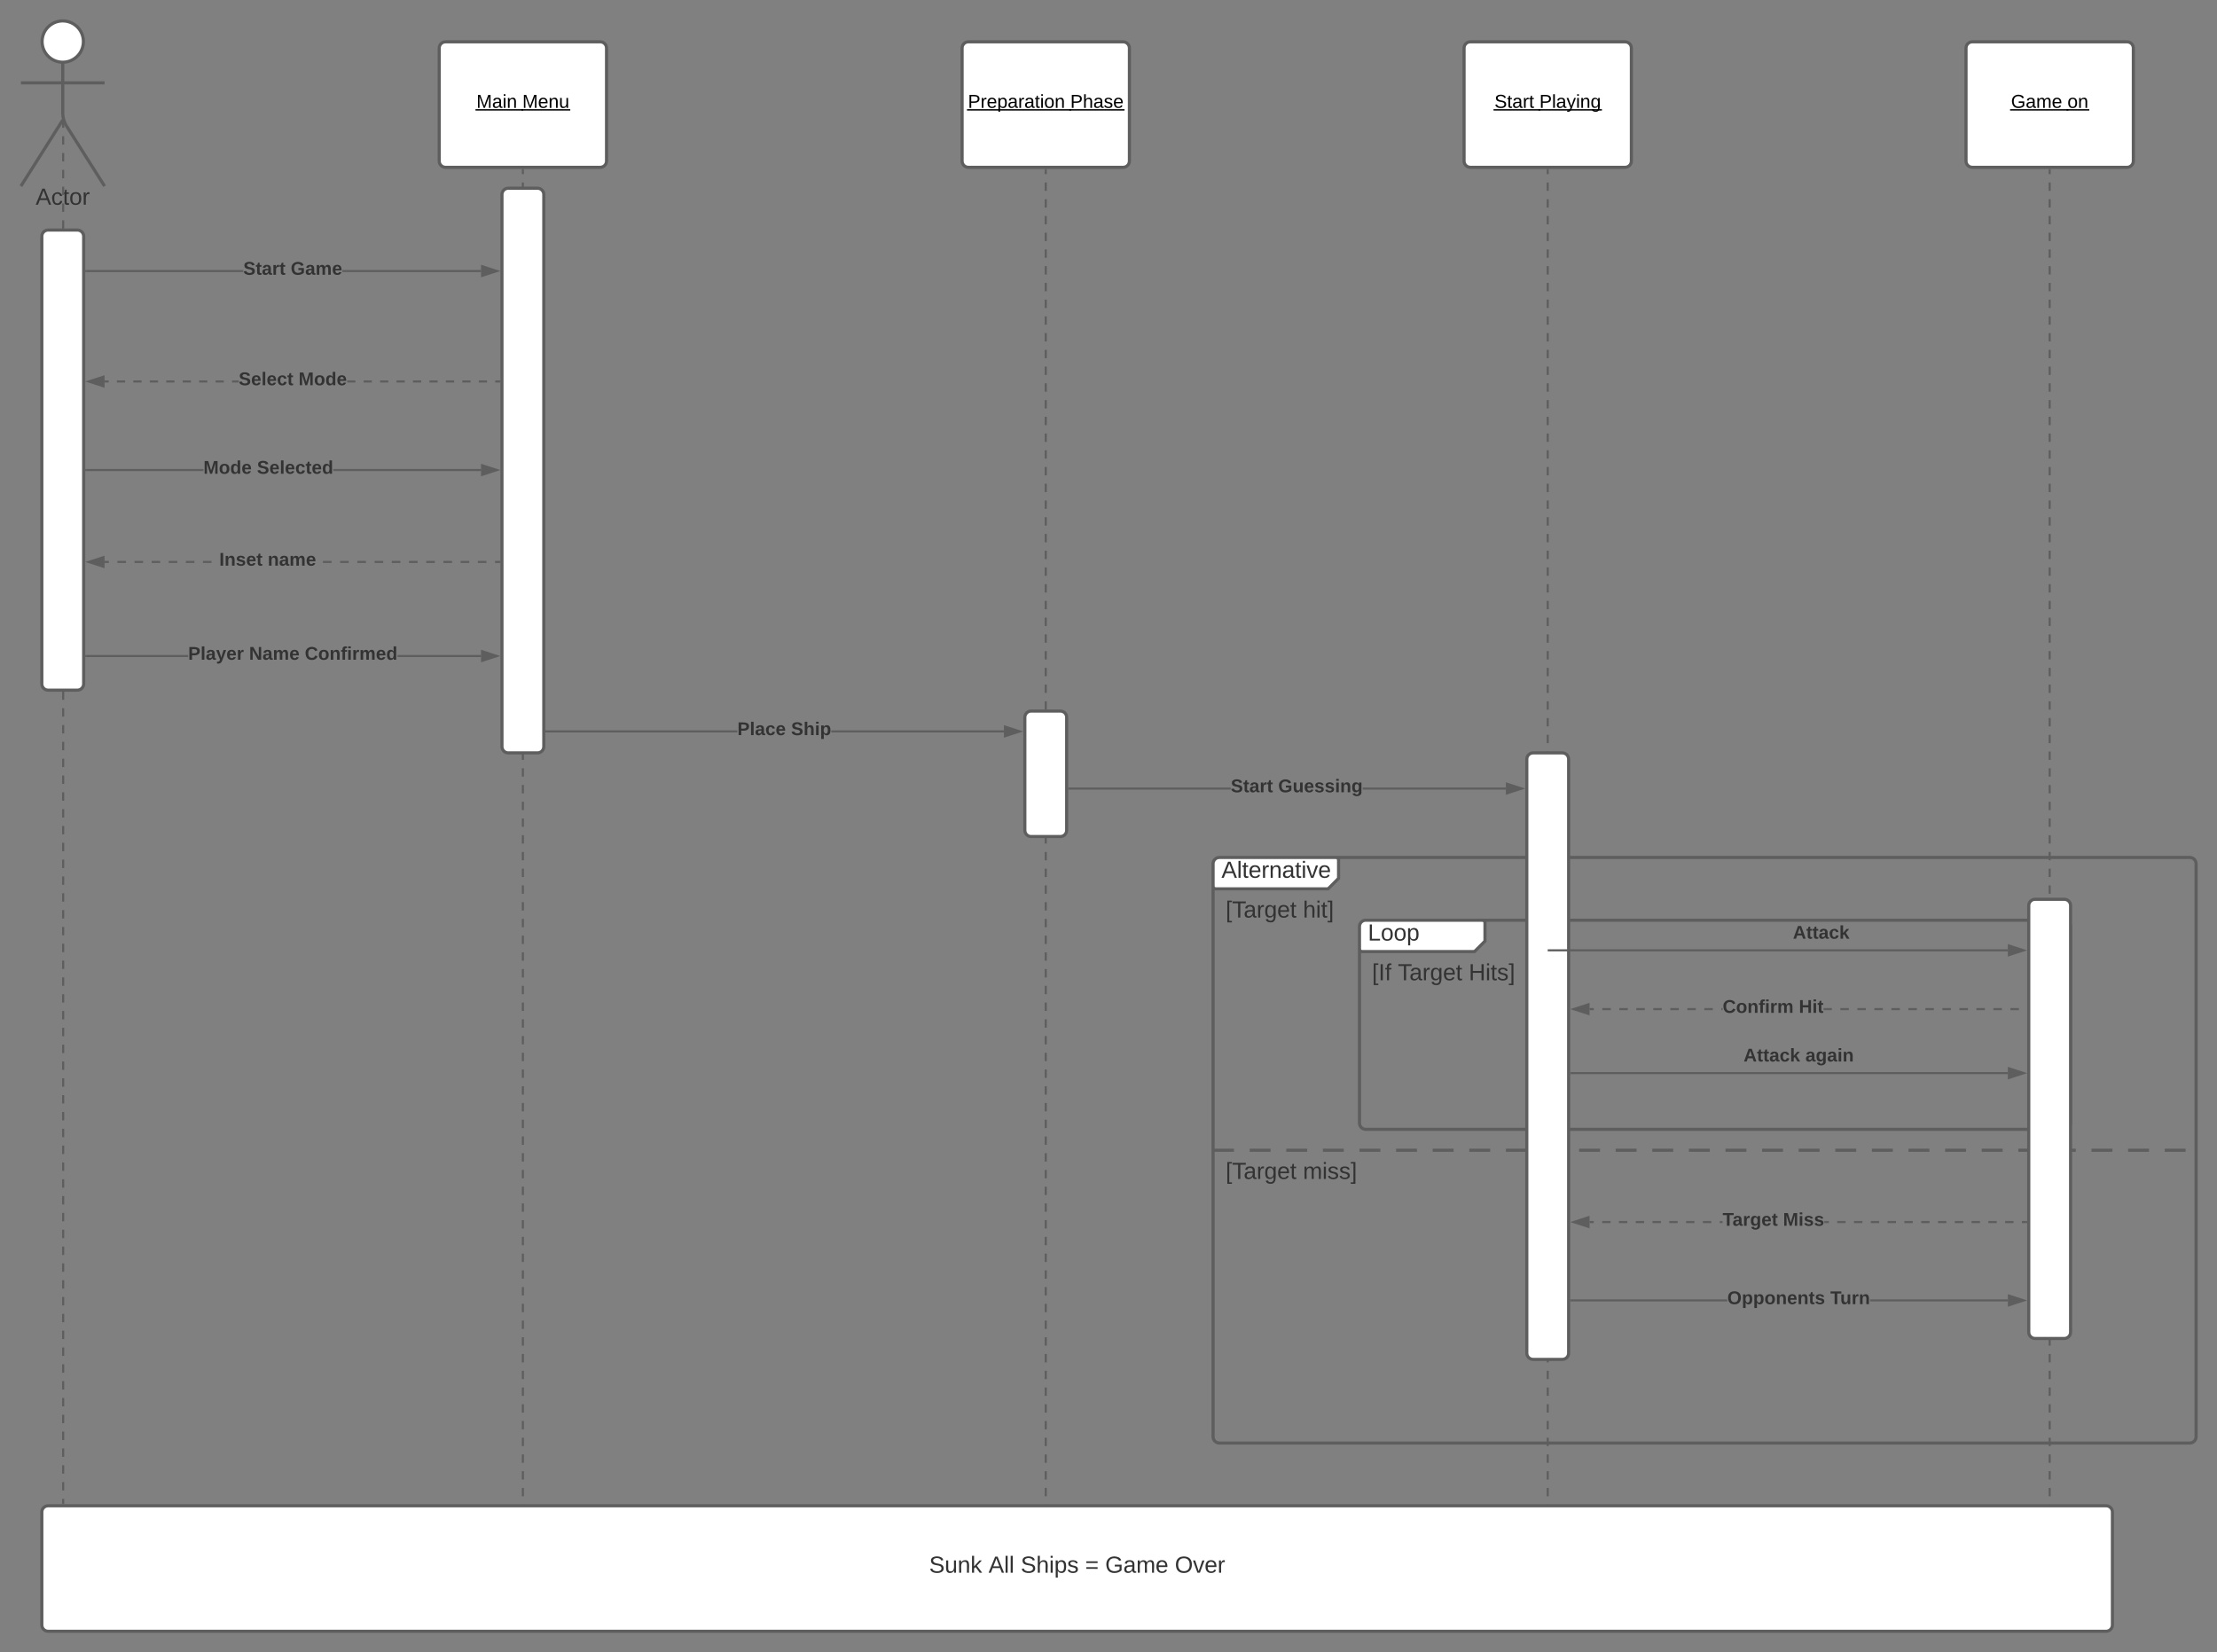 <svg xmlns="http://www.w3.org/2000/svg" xmlns:xlink="http://www.w3.org/1999/xlink" xmlns:lucid="lucid" width="2120" height="1580"><rect width="100%" height="100%" fill="#808080" stroke="none"/><g transform="translate(-220 -60)" lucid:page-tab-id="0_0"><path d="M720 222.5v4m0 8v8m0 8v8m0 8.02v8m0 8v8m0 8v8m0 8v8.02m0 8v8m0 8v8m0 8v8m0 8.02v8m0 8v8m0 8v8m0 8v8.02m0 8v8m0 8v8m0 8v8m0 8.02v8m0 8v8m0 8v8m0 8v8.02m0 8v8m0 8v8m0 8v8.02m0 8v8m0 8v8m0 8v8m0 8.02v8m0 8v8m0 8v8m0 8v8.02m0 8v8m0 8v8m0 8v8m0 8.02v8m0 8v8m0 8v8m0 8v8.02m0 8v8m0 8v8m0 8v8m0 8.02v8m0 8v8m0 8v8m0 8v8.02m0 8v8m0 8v8m0 8v8m0 8.02v8m0 8v8m0 8v8m0 8.02v8m0 8v8m0 8v8m0 8v8.02m0 8v8m0 8v8m0 8v8m0 8.02v8m0 8v8m0 8v8m0 8v8.02m0 8v8m0 8v8m0 8v8m0 8.02v8m0 8v8m0 8v8m0 8v8.02m0 8v8m0 8v8m0 8v8m0 8.02v8m0 8v8m0 8v8m0 8v8.02m0 8v8m0 8v8m0 8v8m0 8.02v8m0 8v8m0 8v8m0 8.02v8m0 8v8m0 8v8m0 8v8.02m0 8v4" stroke="#5e5e5e" stroke-width="2" fill="none"/><path d="M721 222.53h-2v-1.03h2z" fill="#5e5e5e"/><path d="M720 1598.97v1.03" stroke="#5e5e5e" stroke-width="2" fill="none"/><path d="M700 246c0-3.3 2.7-6 6-6h28c3.3 0 6 2.7 6 6v528c0 3.3-2.7 6-6 6h-28c-3.3 0-6-2.7-6-6zM299.75 99.75c0 10.9-8.84 19.75-19.75 19.75-10.9 0-19.75-8.84-19.75-19.75C260.25 88.85 269.1 80 280 80c10.9 0 19.75 8.84 19.75 19.75z" stroke="#5e5e5e" stroke-width="3" fill="#fff"/><path d="M280 119.5v49.3c0 3.3 1.44 8.27 3.2 11.07L320 238m-40-63.2L240 238m0-98.75h80" stroke="#5e5e5e" stroke-width="3" fill="none"/><path d="M240 86c0-3.3 2.7-6 6-6h68c3.3 0 6 2.7 6 6v168c0 3.3-2.7 6-6 6h-68c-3.3 0-6-2.7-6-6z" fill="none"/><use xlink:href="#a" transform="matrix(1,0,0,1,160,238) translate(94.105 17.778)"/><path d="M640 106c0-3.3 2.7-6 6-6h148c3.3 0 6 2.7 6 6v108c0 3.3-2.7 6-6 6H646c-3.3 0-6-2.7-6-6z" stroke="#5e5e5e" stroke-width="3" fill="#fff"/><use xlink:href="#b" transform="matrix(1,0,0,1,640,100) translate(35.58 63.15)"/><use xlink:href="#c" transform="matrix(1,0,0,1,640,100) translate(79.48 63.15)"/><path d="M1140 106c0-3.3 2.7-6 6-6h148c3.3 0 6 2.7 6 6v108c0 3.3-2.7 6-6 6h-148c-3.3 0-6-2.7-6-6z" stroke="#5e5e5e" stroke-width="3" fill="#fff"/><use xlink:href="#d" transform="matrix(1,0,0,1,1140,100) translate(5.58 63.15)"/><use xlink:href="#e" transform="matrix(1,0,0,1,1140,100) translate(103.43 63.15)"/><path d="M1620 106c0-3.3 2.7-6 6-6h148c3.3 0 6 2.7 6 6v108c0 3.3-2.7 6-6 6h-148c-3.3 0-6-2.7-6-6z" stroke="#5e5e5e" stroke-width="3" fill="#fff"/><use xlink:href="#f" transform="matrix(1,0,0,1,1620,100) translate(29.08 63.15)"/><use xlink:href="#g" transform="matrix(1,0,0,1,1620,100) translate(72.03 63.15)"/><path d="M280.4 178.2v4m0 8.06v8.04m0 8.05v8.04m0 8.04v8.04m0 8.05v8.04m0 8.05v8.04m0 8.04v8.05m0 8.04v8.04m0 8.04v8.05m0 8.04v8.05m0 8.04v8.05m0 8.05v8.04m0 8.04v8.04m0 8.05v8.04m0 8.05v8.04m0 8.05v8.05m0 8.05v8.04m0 8.05v8.03m0 8.04v8.05m0 8.04v8.05m0 8.05V504m0 8.04v8.05m0 8.03v8.05m0 8.04v8.04m0 8.05v8.05m0 8.05v8.04m0 8.05v8.03m0 8.05v8.04m0 8.05v8.04m0 8.05v8.05m0 8.04v8.05m0 8.03v8.05m0 8.04v8.05m0 8.04v8.06m0 8.04v8.04m0 8.05v8.03m0 8.05v8.04m0 8.05v8.04m0 8.06v8.04m0 8.05v8.04m0 8.03v8.05m0 8.04v8.05m0 8.04v8.06m0 8.04v8.05m0 8.04v8.04m0 8.04v8.04m0 8.05v8.04m0 8.06v8.04m0 8.05v8.04m0 8.04v8.04m0 8.05v8.04m0 8.05v8.04m0 8.04v8.05m0 8.04v8.04m0 8.04v8.05m0 8.04v8.05m0 8.04v8.05m0 8.05v8.04m0 8.04v8.04m0 8.05v8.04m0 8.05v8.04m0 8.05v8.05m0 8.05v8.04m0 8.04v8.05m0 8.04v8.05m0 8.04v8.05m0 8.05v8.05m0 8.04v8.05m0 8.03v8.04m0 8.05v8.04m0 8.05v8.05m0 8.05v8.04m0 8.05v8.03m0 8.05v8.04m0 8.04v8.05m0 8.05v8.05m0 8.04v8.05m0 8.03v8.05m0 8.04v8.05m0 8.04v8.05m0 8.05v8.04m0 8.05v8.03m0 8.05v4.02M281.03 177.6H277" stroke="#5e5e5e" stroke-width="2" fill="none"/><path d="M281.4 1498.5h-2v-1.03h2z" fill="#5e5e5e"/><path d="M1220 222.5v4m0 8v8m0 8v8m0 8.02v8m0 8v8m0 8v8m0 8v8.02m0 8v8m0 8v8m0 8v8m0 8.02v8m0 8v8m0 8v8m0 8v8.02m0 8v8m0 8v8m0 8v8m0 8.02v8m0 8v8m0 8v8m0 8v8.02m0 8v8m0 8v8m0 8v8.02m0 8v8m0 8v8m0 8v8m0 8.02v8m0 8v8m0 8v8m0 8v8.02m0 8v8m0 8v8m0 8v8m0 8.02v8m0 8v8m0 8v8m0 8v8.02m0 8v8m0 8v8m0 8v8m0 8.02v8m0 8v8m0 8v8m0 8v8.02m0 8v8m0 8v8m0 8v8m0 8.02v8m0 8v8m0 8v8m0 8.02v8m0 8v8m0 8v8m0 8v8.02m0 8v8m0 8v8m0 8v8m0 8.02v8m0 8v8m0 8v8m0 8v8.02m0 8v8m0 8v8m0 8v8m0 8.02v8m0 8v8m0 8v8m0 8v8.02m0 8v8m0 8v8m0 8v8m0 8.02v8m0 8v8m0 8v8m0 8v8.02m0 8v8m0 8v8m0 8v8m0 8.02v8m0 8v8m0 8v8m0 8.02v8m0 8v8m0 8v8m0 8v8.02m0 8v4" stroke="#5e5e5e" stroke-width="2" fill="none"/><path d="M1221 222.53h-2v-1.03h2z" fill="#5e5e5e"/><path d="M1220 1598.97v1.03M1700 222.5v4m0 8v8m0 8v8m0 8.02v8m0 8v8m0 8v8m0 8v8.02m0 8v8m0 8v8m0 8v8m0 8.02v8m0 8v8m0 8v8m0 8v8.02m0 8v8m0 8v8m0 8v8m0 8.02v8m0 8v8m0 8v8m0 8v8.02m0 8v8m0 8v8m0 8v8.02m0 8v8m0 8v8m0 8v8m0 8.02v8m0 8v8m0 8v8m0 8v8.02m0 8v8m0 8v8m0 8v8m0 8.02v8m0 8v8m0 8v8m0 8v8.02m0 8v8m0 8v8m0 8v8m0 8.02v8m0 8v8m0 8v8m0 8v8.02m0 8v8m0 8v8m0 8v8m0 8.02v8m0 8v8m0 8v8m0 8.02v8m0 8v8m0 8v8m0 8v8.02m0 8v8m0 8v8m0 8v8m0 8.02v8m0 8v8m0 8v8m0 8v8.02m0 8v8m0 8v8m0 8v8m0 8.02v8m0 8v8m0 8v8m0 8v8.02m0 8v8m0 8v8m0 8v8m0 8.02v8m0 8v8m0 8v8m0 8v8.02m0 8v8m0 8v8m0 8v8m0 8.02v8m0 8v8m0 8v8m0 8.02v8m0 8v8m0 8v8m0 8v8.02m0 8v4" stroke="#5e5e5e" stroke-width="2" fill="none"/><path d="M1701 222.53h-2v-1.03h2z" fill="#5e5e5e"/><path d="M1700 1598.97v1.03" stroke="#5e5e5e" stroke-width="2" fill="none"/><path d="M452.64 320.2H302.5v-2h150.14zm227.36 0H547.36v-2H680z" fill="#5e5e5e"/><path d="M302.53 320.2h-1.03v-2h1.03zM695.26 319.2L681 323.82v-9.28z" fill="#5e5e5e"/><path d="M698.5 319.2l-18.5 6v-12.02zm-16.5 3.25l10.03-3.26-10.03-3.27z" fill="#5e5e5e"/><use xlink:href="#h" transform="matrix(1,0,0,1,452.642,308.524) translate(0 14.222)"/><use xlink:href="#i" transform="matrix(1,0,0,1,452.642,308.524) translate(45.333 14.222)"/><path d="M697.5 425.82h-3.93v-2h3.93zm-11.8 0h-7.86v-2h7.86zm-15.73 0h-7.86v-2h7.87zm-15.72 0h-7.87v-2h7.87zm-15.73 0h-7.87v-2h7.87zm-15.73 0h-7.88v-2h7.87zm-15.74 0h-7.87v-2h7.86zm-15.73 0h-7.87v-2h7.87zm-15.73 0h-7.86v-2h7.86zm-15.73 0H552v-2h7.87zm-111.62 0h-6.35v-2h6.35zm-14.2 0h-7.88v-2h7.87zm-15.74 0h-7.86v-2h7.87zm-15.72 0h-7.86v-2h7.86zm-15.73 0H379v-2h7.85zm-15.73 0h-7.86v-2h7.86zm-15.73 0h-7.87v-2h7.86zm-15.74 0h-7.86v-2h7.86zm-15.73 0H320v-2h3.93z" fill="#5e5e5e"/><path d="M698.5 425.82h-1.03v-2h1.03zM319 429.46l-14.26-4.64L319 420.2z" fill="#5e5e5e"/><path d="M320 430.84l-18.5-6.02 18.5-6zm-12.03-6.02l10.03 3.26v-6.52z" fill="#5e5e5e"/><use xlink:href="#j" transform="matrix(1,0,0,1,448.247,414.157) translate(0 14.222)"/><use xlink:href="#k" transform="matrix(1,0,0,1,448.247,414.157) translate(57.235 14.222)"/><path d="M414.52 510.5H302.5v-2h112.02zm265.48 0H538.7v-2H680z" fill="#5e5e5e"/><path d="M302.53 510.5h-1.03v-2h1.03zM695.26 509.5L681 514.12v-9.27z" fill="#5e5e5e"/><path d="M698.5 509.5l-18.5 6V503.5zm-16.5 3.25l10.03-3.26-10.03-3.27z" fill="#5e5e5e"/><use xlink:href="#l" transform="matrix(1,0,0,1,414.516,498.827) translate(0 14.222)"/><use xlink:href="#m" transform="matrix(1,0,0,1,414.516,498.827) translate(51.21 14.222)"/><path d="M925.1 760.46H742.5v-2h182.6zm254.9 0h-165.1v-2H1180z" fill="#5e5e5e"/><path d="M742.53 760.46h-1.03v-2h1.03zM1195.26 759.46L1181 764.1v-9.27z" fill="#5e5e5e"/><path d="M1198.5 759.46l-18.5 6v-12zm-16.5 3.26l10.03-3.26-10.03-3.26z" fill="#5e5e5e"/><use xlink:href="#n" transform="matrix(1,0,0,1,925.111,748.795) translate(0 14.222)"/><use xlink:href="#o" transform="matrix(1,0,0,1,925.111,748.795) translate(51.358 14.222)"/><path d="M1396.9 815.1h-154.4v-2h154.4zm263.1 0h-136.9v-2H1660z" fill="#5e5e5e"/><path d="M1242.53 815.1h-1.03v-2h1.03zM1675.26 814.1l-14.26 4.63v-9.27z" fill="#5e5e5e"/><path d="M1678.5 814.1l-18.5 6v-12.02zm-16.5 3.25l10.03-3.26-10.03-3.27z" fill="#5e5e5e"/><use xlink:href="#h" transform="matrix(1,0,0,1,1396.914,803.424) translate(0 14.222)"/><use xlink:href="#p" transform="matrix(1,0,0,1,1396.914,803.424) translate(45.333 14.222)"/><path d="M2100 106c0-3.3 2.7-6 6-6h148c3.3 0 6 2.7 6 6v108c0 3.3-2.7 6-6 6h-148c-3.3 0-6-2.7-6-6z" stroke="#5e5e5e" stroke-width="3" fill="#fff"/><use xlink:href="#q" transform="matrix(1,0,0,1,2100,100) translate(43.03 63.15)"/><use xlink:href="#r" transform="matrix(1,0,0,1,2100,100) translate(96.98 63.15)"/><path d="M2180 222.5v4m0 8v8m0 8v8m0 8.02v8m0 8v8m0 8v8m0 8v8.02m0 8v8m0 8v8m0 8v8m0 8.02v8m0 8v8m0 8v8m0 8v8.02m0 8v8m0 8v8m0 8v8m0 8.02v8m0 8v8m0 8v8m0 8v8.02m0 8v8m0 8v8m0 8v8.02m0 8v8m0 8v8m0 8v8m0 8.02v8m0 8v8m0 8v8m0 8v8.02m0 8v8m0 8v8m0 8v8m0 8.02v8m0 8v8m0 8v8m0 8v8.02m0 8v8m0 8v8m0 8v8m0 8.02v8m0 8v8m0 8v8m0 8v8.02m0 8v8m0 8v8m0 8v8m0 8.02v8m0 8v8m0 8v8m0 8.02v8m0 8v8m0 8v8m0 8v8.02m0 8v8m0 8v8m0 8v8m0 8.02v8m0 8v8m0 8v8m0 8v8.02m0 8v8m0 8v8m0 8v8m0 8.02v8m0 8v8m0 8v8m0 8v8.02m0 8v8m0 8v8m0 8v8m0 8.02v8m0 8v8m0 8v8m0 8v8.02m0 8v8m0 8v8m0 8v8m0 8.02v8m0 8v8m0 8v8m0 8.02v8m0 8v8m0 8v8m0 8v8.02m0 8v4" stroke="#5e5e5e" stroke-width="2" fill="none"/><path d="M2181 222.53h-2v-1.03h2z" fill="#5e5e5e"/><path d="M2180 1598.97v1.03" stroke="#5e5e5e" stroke-width="2" fill="none"/><path d="M1380 886c0-3.3 2.7-6 6-6h108c3.3 0 6 2.7 6 6v8c0 3.3-1.9 7.9-4.24 10.24l-1.52 1.52c-2.34 2.34-6.93 4.24-10.24 4.24h-98c-3.3 0-6-2.7-6-6z" fill="#fff"/><path d="M1500 880v20l-10 10h-110" stroke="#5e5e5e" stroke-width="3" fill="none"/><path d="M1380 886c0-3.3 2.7-6 6-6h928c3.3 0 6 2.7 6 6v548c0 3.3-2.7 6-6 6h-928c-3.3 0-6-2.7-6-6zM1380 1160h20m15 0h20m15 0h20m15 0h20m15 0h20m15 0h20m15 0h20m15 0h20m15 0h20m15 0h20m15 0h20m15 0h20m15 0h20m15 0h20m15 0h20m15 0h20m15 0h20m15 0h20m15 0h20m15 0h20m15 0h20m15 0h20m15 0h20m15 0h20m15 0h20m15 0h20m15 0h20" stroke="#5e5e5e" stroke-width="3" fill="none"/><use xlink:href="#s" transform="matrix(1,0,0,1,1388,880) translate(0 19.444)"/><use xlink:href="#t" transform="matrix(1,0,0,1,1392,918) translate(0 19.444)"/><use xlink:href="#u" transform="matrix(1,0,0,1,1392,918) translate(73.951 19.444)"/><use xlink:href="#t" transform="matrix(1,0,0,1,1392,1168) translate(0 19.444)"/><use xlink:href="#v" transform="matrix(1,0,0,1,1392,1168) translate(73.951 19.444)"/><path d="M1744.07 1026.03H1740v-2h4.07zm16.26 0h-8.13v-2h8.13zm16.26 0h-8.14v-2h8.13zm16.24 0h-8.13v-2h8.14zm16.26 0h-8.13v-2h8.13zm16.26 0h-8.13v-2h8.13zm16.26 0h-8.13v-2h8.12zm16.26 0h-8.13v-2h8.13zm9.4 0H1866v-2h1.28zm120.67 0h-8.13v-2h8.13zm16.26 0h-8.12v-2h8.13zm16.27 0h-8.13v-2h8.13zm16.26 0h-8.13v-2h8.13zm16.26 0h-8.14v-2h8.13zm16.25 0h-8.13v-2h8.13zm16.26 0h-8.12v-2h8.13zm16.27 0h-8.13v-2h8.13zm16.26 0h-8.13v-2h8.13zm16.26 0h-8.14v-2h8.13zm16.25 0h-8.13v-2h8.13zm16.26 0h-8.12v-2h8.13zm12.2 0h-4.06v-2h4.06zm-207.3 0h-7.93v-2h7.93zM1739 1029.66l-14.26-4.63 14.26-4.64z" fill="#5e5e5e"/><path d="M1740 1031.04l-18.5-6 18.5-6.03zm-12.03-6l10.03 3.24v-6.5zM2180 1026.03h-1.03v-2h1.03z" fill="#5e5e5e"/><use xlink:href="#w" transform="matrix(1,0,0,1,1867.28,1014.359) translate(0 14.222)"/><use xlink:href="#x" transform="matrix(1,0,0,1,1867.28,1014.359) translate(72.889 14.222)"/><path d="M1722.5 1086.24H2140" stroke="#5e5e5e" stroke-width="2" fill="none"/><path d="M1722.53 1087.24h-1.03v-2h1.03z" fill="#5e5e5e"/><path d="M2155.26 1086.24l-14.26 4.64v-9.28z" stroke="#5e5e5e" stroke-width="2" fill="#5e5e5e"/><use xlink:href="#y" transform="matrix(1,0,0,1,1887.284,1060.907) translate(0 14.222)"/><use xlink:href="#z" transform="matrix(1,0,0,1,1887.284,1060.907) translate(59.111 14.222)"/><path d="M1520 946c0-3.3 2.7-6 6-6h108c3.3 0 6 2.7 6 6v8c0 3.3-1.9 7.9-4.24 10.24l-1.52 1.52c-2.34 2.34-6.93 4.24-10.24 4.24h-98c-3.3 0-6-2.7-6-6z" fill="#fff"/><path d="M1640 940v20l-10 10h-110" stroke="#5e5e5e" stroke-width="3" fill="none"/><path d="M1520 946c0-3.3 2.7-6 6-6h668c3.3 0 6 2.7 6 6v188c0 3.3-2.7 6-6 6h-668c-3.3 0-6-2.7-6-6z" stroke="#5e5e5e" stroke-width="3" fill="none"/><use xlink:href="#A" transform="matrix(1,0,0,1,1528,940) translate(0 19.444)"/><use xlink:href="#B" transform="matrix(1,0,0,1,1532,978) translate(0 19.444)"/><use xlink:href="#C" transform="matrix(1,0,0,1,1532,978) translate(24.691 19.444)"/><use xlink:href="#D" transform="matrix(1,0,0,1,1532,978) translate(92.469 19.444)"/><path d="M1744.02 1229.66H1740v-2h4.02zm16.05 0h-8.02v-2h8.02zm16.06 0h-8.03v-2h8.03zm16.06 0h-8.04v-2h8.03zm16.05 0h-8.03v-2h8.03zm16.05 0h-8.02v-2h8.02zm16.06 0h-8.03v-2h8.03zm16.06 0h-8.03v-2h8.02zm10.8 0h-2.77v-2h2.77zm117.66 0h-8.03v-2h8.03zm16.06 0h-8.03v-2h8.04zm16.06 0h-8.03v-2h8.03zm16.05 0h-8.03v-2h8.03zm16.06 0h-8.02v-2h8.03zm16.07 0h-8.03v-2h8.03zm16.06 0h-8.03v-2h8.03zm16.05 0h-8.02v-2h8.02zm16.06 0h-8.03v-2h8.04zm16.06 0h-8.03v-2h8.03zm16.06 0h-8.03v-2h8.03zm12.04 0h-4v-2h4zm-188.68 0h-4.36v-2h4.36zM1739 1233.3l-14.26-4.64 14.26-4.64z" fill="#5e5e5e"/><path d="M1740 1234.67l-18.5-6 18.5-6.02zm-12.03-6l10.03 3.25v-6.52zM2158.5 1229.66h-1.03v-2h1.03z" fill="#5e5e5e"/><use xlink:href="#E" transform="matrix(1,0,0,1,1867.224,1217.99) translate(0 14.222)"/><use xlink:href="#F" transform="matrix(1,0,0,1,1867.224,1217.99) translate(57.778 14.222)"/><path d="M1871.75 1304.6H1722.5v-2h149.25zm268.25 0h-131.75v-2H2140z" fill="#5e5e5e"/><path d="M1722.53 1304.6h-1.03v-2h1.03zM2155.26 1303.6l-14.26 4.65v-9.27z" fill="#5e5e5e"/><path d="M2158.5 1303.6l-18.5 6.02v-12.02zm-16.5 3.27l10.03-3.26-10.03-3.25z" fill="#5e5e5e"/><use xlink:href="#G" transform="matrix(1,0,0,1,1871.753,1292.946) translate(0 14.222)"/><use xlink:href="#H" transform="matrix(1,0,0,1,1871.753,1292.946) translate(98.469 14.222)"/><path d="M324.1 598.4H320v-2h4.1zm16.36 0h-8.2v-2h8.2zm16.36 0h-8.18v-2h8.18zm16.36 0H365v-2h8.18zm16.37 0h-8.2v-2h8.2zm16.36 0h-8.17v-2h8.18zm16.37 0h-8.18v-2h8.17zm114.76 0h-8.23v-2h8.23zm16.46 0h-8.24v-2h8.23zm16.45 0h-8.23v-2h8.23zm16.46 0h-8.22v-2h8.23zm16.46 0h-8.23v-2h8.23zm16.46 0h-8.23v-2h8.22zm16.46 0h-8.23v-2h8.23zm16.46 0H644v-2h8.24zm16.46 0h-8.23v-2h8.23zm16.46 0h-8.23v-2h8.23zm12.34 0h-4.12v-2h4.12zM319 602.04l-14.26-4.63 14.26-4.63z" fill="#5e5e5e"/><path d="M320 603.42l-18.5-6 18.5-6.03zm-12.03-6l10.03 3.24v-6.5zM698.5 598.4h-1.03v-2h1.03z" fill="#5e5e5e"/><g><use xlink:href="#I" transform="matrix(1,0,0,1,429.678,586.738) translate(0 14.222)"/><use xlink:href="#J" transform="matrix(1,0,0,1,429.678,586.738) translate(46.321 14.222)"/></g><path d="M399.9 688.38h-97.4v-2h97.4zm280.1 0h-79.9v-2H680z" fill="#5e5e5e"/><path d="M302.53 688.38h-1.03v-2h1.03zM695.26 687.38L681 692v-9.26z" fill="#5e5e5e"/><path d="M698.5 687.38l-18.5 6v-12.02zm-16.5 3.25l10.03-3.25-10.03-3.26z" fill="#5e5e5e"/><g><use xlink:href="#K" transform="matrix(1,0,0,1,399.901,676.709) translate(0 14.222)"/><use xlink:href="#L" transform="matrix(1,0,0,1,399.901,676.709) translate(58.272 14.222)"/><use xlink:href="#M" transform="matrix(1,0,0,1,399.901,676.709) translate(111.556 14.222)"/></g><path d="M260 1506c0-3.3 2.7-6 6-6h1968c3.3 0 6 2.7 6 6v108c0 3.3-2.7 6-6 6H266c-3.3 0-6-2.7-6-6z" stroke="#5e5e5e" stroke-width="3" fill="#fff"/><g><use xlink:href="#N" transform="matrix(1,0,0,1,265,1505) translate(843.488 59.028)"/><use xlink:href="#O" transform="matrix(1,0,0,1,265,1505) translate(900.278 59.028)"/><use xlink:href="#P" transform="matrix(1,0,0,1,265,1505) translate(931.019 59.028)"/><use xlink:href="#Q" transform="matrix(1,0,0,1,265,1505) translate(992.685 59.028)"/><use xlink:href="#R" transform="matrix(1,0,0,1,265,1505) translate(1011.821 59.028)"/><use xlink:href="#S" transform="matrix(1,0,0,1,265,1505) translate(1078.426 59.028)"/></g><path d="M260 286c0-3.3 2.7-6 6-6h28c3.3 0 6 2.7 6 6v428c0 3.3-2.7 6-6 6h-28c-3.3 0-6-2.7-6-6zM1200 746c0-3.3 2.7-6 6-6h28c3.3 0 6 2.7 6 6v108c0 3.3-2.7 6-6 6h-28c-3.3 0-6-2.7-6-6zM1680 786c0-3.3 2.7-6 6-6h28c3.3 0 6 2.7 6 6v568c0 3.3-2.7 6-6 6h-28c-3.3 0-6-2.7-6-6zM2160 926c0-3.3 2.7-6 6-6h28c3.3 0 6 2.7 6 6v408c0 3.3-2.7 6-6 6h-28c-3.3 0-6-2.7-6-6z" stroke="#5e5e5e" stroke-width="3" fill="#fff"/><path d="M1701 968.8h439M1701.03 968.8H1700" stroke="#5e5e5e" stroke-width="2" fill="none"/><path d="M2155.26 968.8l-14.26 4.64v-9.27z" stroke="#5e5e5e" stroke-width="2" fill="#5e5e5e"/><g><use xlink:href="#T" transform="matrix(1,0,0,1,1934.462,943.475) translate(0 14.222)"/></g><defs><path fill="#333" d="M205 0l-28-72H64L36 0H1l101-248h38L239 0h-34zm-38-99l-47-123c-12 45-31 82-46 123h93" id="U"/><path fill="#333" d="M96-169c-40 0-48 33-48 73s9 75 48 75c24 0 41-14 43-38l32 2c-6 37-31 61-74 61-59 0-76-41-82-99-10-93 101-131 147-64 4 7 5 14 7 22l-32 3c-4-21-16-35-41-35" id="V"/><path fill="#333" d="M59-47c-2 24 18 29 38 22v24C64 9 27 4 27-40v-127H5v-23h24l9-43h21v43h35v23H59v120" id="W"/><path fill="#333" d="M100-194c62-1 85 37 85 99 1 63-27 99-86 99S16-35 15-95c0-66 28-99 85-99zM99-20c44 1 53-31 53-75 0-43-8-75-51-75s-53 32-53 75 10 74 51 75" id="X"/><path fill="#333" d="M114-163C36-179 61-72 57 0H25l-1-190h30c1 12-1 29 2 39 6-27 23-49 58-41v29" id="Y"/><g id="a"><use transform="matrix(0.062,0,0,0.062,0,0)" xlink:href="#U"/><use transform="matrix(0.062,0,0,0.062,14.815,0)" xlink:href="#V"/><use transform="matrix(0.062,0,0,0.062,25.926,0)" xlink:href="#W"/><use transform="matrix(0.062,0,0,0.062,32.099,0)" xlink:href="#X"/><use transform="matrix(0.062,0,0,0.062,44.444,0)" xlink:href="#Y"/></g><path d="M240 0l2-218c-23 76-54 145-80 218h-23L58-218 59 0H30v-248h44l77 211c21-75 51-140 76-211h43V0h-30" id="Z"/><path d="M141-36C126-15 110 5 73 4 37 3 15-17 15-53c-1-64 63-63 125-63 3-35-9-54-41-54-24 1-41 7-42 31l-33-3c5-37 33-52 76-52 45 0 72 20 72 64v82c-1 20 7 32 28 27v20c-31 9-61-2-59-35zM48-53c0 20 12 33 32 33 41-3 63-29 60-74-43 2-92-5-92 41" id="aa"/><path d="M24-231v-30h32v30H24zM24 0v-190h32V0H24" id="ab"/><path d="M117-194c89-4 53 116 60 194h-32v-121c0-31-8-49-39-48C34-167 62-67 57 0H25l-1-190h30c1 10-1 24 2 32 11-22 29-35 61-36" id="ac"/><g id="b"><use transform="matrix(0.05,0,0,0.05,0,0)" xlink:href="#Z"/><use transform="matrix(0.05,0,0,0.05,14.95,0)" xlink:href="#aa"/><use transform="matrix(0.05,0,0,0.05,24.95,0)" xlink:href="#ab"/><use transform="matrix(0.05,0,0,0.05,28.9,0)" xlink:href="#ac"/><path d="M-.9 1.25h45.7v1.32H-.9z"/></g><path d="M100-194c63 0 86 42 84 106H49c0 40 14 67 53 68 26 1 43-12 49-29l28 8c-11 28-37 45-77 45C44 4 14-33 15-96c1-61 26-98 85-98zm52 81c6-60-76-77-97-28-3 7-6 17-6 28h103" id="ad"/><path d="M84 4C-5 8 30-112 23-190h32v120c0 31 7 50 39 49 72-2 45-101 50-169h31l1 190h-30c-1-10 1-25-2-33-11 22-28 36-60 37" id="ae"/><g id="c"><use transform="matrix(0.05,0,0,0.05,0,0)" xlink:href="#Z"/><use transform="matrix(0.05,0,0,0.05,14.95,0)" xlink:href="#ad"/><use transform="matrix(0.05,0,0,0.05,24.95,0)" xlink:href="#ac"/><use transform="matrix(0.05,0,0,0.05,34.95,0)" xlink:href="#ae"/><path d="M-.9 1.25h46.75v1.32H-.9z"/></g><path d="M30-248c87 1 191-15 191 75 0 78-77 80-158 76V0H30v-248zm33 125c57 0 124 11 124-50 0-59-68-47-124-48v98" id="af"/><path d="M114-163C36-179 61-72 57 0H25l-1-190h30c1 12-1 29 2 39 6-27 23-49 58-41v29" id="ag"/><path d="M115-194c55 1 70 41 70 98S169 2 115 4C84 4 66-9 55-30l1 105H24l-1-265h31l2 30c10-21 28-34 59-34zm-8 174c40 0 45-34 45-75s-6-73-45-74c-42 0-51 32-51 76 0 43 10 73 51 73" id="ah"/><path d="M59-47c-2 24 18 29 38 22v24C64 9 27 4 27-40v-127H5v-23h24l9-43h21v43h35v23H59v120" id="ai"/><path d="M100-194c62-1 85 37 85 99 1 63-27 99-86 99S16-35 15-95c0-66 28-99 85-99zM99-20c44 1 53-31 53-75 0-43-8-75-51-75s-53 32-53 75 10 74 51 75" id="aj"/><g id="d"><use transform="matrix(0.05,0,0,0.05,0,0)" xlink:href="#af"/><use transform="matrix(0.05,0,0,0.05,12,0)" xlink:href="#ag"/><use transform="matrix(0.05,0,0,0.05,17.95,0)" xlink:href="#ad"/><use transform="matrix(0.05,0,0,0.05,27.95,0)" xlink:href="#ah"/><use transform="matrix(0.05,0,0,0.05,37.95,0)" xlink:href="#aa"/><use transform="matrix(0.05,0,0,0.05,47.95,0)" xlink:href="#ag"/><use transform="matrix(0.05,0,0,0.05,53.9,0)" xlink:href="#aa"/><use transform="matrix(0.05,0,0,0.05,63.9,0)" xlink:href="#ai"/><use transform="matrix(0.05,0,0,0.05,68.9,0)" xlink:href="#ab"/><use transform="matrix(0.05,0,0,0.05,72.85,0)" xlink:href="#aj"/><use transform="matrix(0.05,0,0,0.05,82.85,0)" xlink:href="#ac"/><path d="M-.9 1.25h99.65v1.32H-.9z"/></g><path d="M106-169C34-169 62-67 57 0H25v-261h32l-1 103c12-21 28-36 61-36 89 0 53 116 60 194h-32v-121c2-32-8-49-39-48" id="ak"/><path d="M135-143c-3-34-86-38-87 0 15 53 115 12 119 90S17 21 10-45l28-5c4 36 97 45 98 0-10-56-113-15-118-90-4-57 82-63 122-42 12 7 21 19 24 35" id="al"/><g id="e"><use transform="matrix(0.05,0,0,0.05,0,0)" xlink:href="#af"/><use transform="matrix(0.05,0,0,0.05,12,0)" xlink:href="#ak"/><use transform="matrix(0.05,0,0,0.05,22,0)" xlink:href="#aa"/><use transform="matrix(0.05,0,0,0.05,32,0)" xlink:href="#al"/><use transform="matrix(0.05,0,0,0.05,41,0)" xlink:href="#ad"/><path d="M-.9 1.25h52.8v1.32H-.9z"/></g><path d="M185-189c-5-48-123-54-124 2 14 75 158 14 163 119 3 78-121 87-175 55-17-10-28-26-33-46l33-7c5 56 141 63 141-1 0-78-155-14-162-118-5-82 145-84 179-34 5 7 8 16 11 25" id="am"/><g id="f"><use transform="matrix(0.05,0,0,0.05,0,0)" xlink:href="#am"/><use transform="matrix(0.05,0,0,0.05,12,0)" xlink:href="#ai"/><use transform="matrix(0.05,0,0,0.05,17,0)" xlink:href="#aa"/><use transform="matrix(0.05,0,0,0.05,27,0)" xlink:href="#ag"/><use transform="matrix(0.05,0,0,0.05,32.95,0)" xlink:href="#ai"/><path d="M-.9 1.25h44.75v1.32H-.9z"/></g><path d="M24 0v-261h32V0H24" id="an"/><path d="M179-190L93 31C79 59 56 82 12 73V49c39 6 53-20 64-50L1-190h34L92-34l54-156h33" id="ao"/><path d="M177-190C167-65 218 103 67 71c-23-6-38-20-44-43l32-5c15 47 100 32 89-28v-30C133-14 115 1 83 1 29 1 15-40 15-95c0-56 16-97 71-98 29-1 48 16 59 35 1-10 0-23 2-32h30zM94-22c36 0 50-32 50-73 0-42-14-75-50-75-39 0-46 34-46 75s6 73 46 73" id="ap"/><g id="g"><use transform="matrix(0.05,0,0,0.05,0,0)" xlink:href="#af"/><use transform="matrix(0.05,0,0,0.05,12,0)" xlink:href="#an"/><use transform="matrix(0.05,0,0,0.05,15.95,0)" xlink:href="#aa"/><use transform="matrix(0.05,0,0,0.05,25.95,0)" xlink:href="#ao"/><use transform="matrix(0.05,0,0,0.05,34.95,0)" xlink:href="#ab"/><use transform="matrix(0.05,0,0,0.05,38.9,0)" xlink:href="#ac"/><use transform="matrix(0.05,0,0,0.05,48.9,0)" xlink:href="#ap"/><path d="M-.9 1.25h60.7v1.32H-.9z"/></g><path fill="#333" d="M169-182c-1-43-94-46-97-3 18 66 151 10 154 114 3 95-165 93-204 36-6-8-10-19-12-30l50-8c3 46 112 56 116 5-17-69-150-10-154-114-4-87 153-88 188-35 5 8 8 18 10 28" id="aq"/><path fill="#333" d="M115-3C79 11 28 4 28-45v-112H4v-33h27l15-45h31v45h36v33H77v99c-1 23 16 31 38 25v30" id="ar"/><path fill="#333" d="M133-34C117-15 103 5 69 4 32 3 11-16 11-54c-1-60 55-63 116-61 1-26-3-47-28-47-18 1-26 9-28 27l-52-2c7-38 36-58 82-57s74 22 75 68l1 82c-1 14 12 18 25 15v27c-30 8-71 5-69-32zm-48 3c29 0 43-24 42-57-32 0-66-3-65 30 0 17 8 27 23 27" id="as"/><path fill="#333" d="M135-150c-39-12-60 13-60 57V0H25l-1-190h47c2 13-1 29 3 40 6-28 27-53 61-41v41" id="at"/><g id="h"><use transform="matrix(0.049,0,0,0.049,0,0)" xlink:href="#aq"/><use transform="matrix(0.049,0,0,0.049,11.852,0)" xlink:href="#ar"/><use transform="matrix(0.049,0,0,0.049,17.728,0)" xlink:href="#as"/><use transform="matrix(0.049,0,0,0.049,27.605,0)" xlink:href="#at"/><use transform="matrix(0.049,0,0,0.049,34.519,0)" xlink:href="#ar"/></g><path fill="#333" d="M67-125c0 54 23 88 75 88 28 0 53-7 68-21v-34h-60v-39h108v91C232-14 192 4 140 4 58 4 20-42 15-125 8-236 126-280 215-234c19 10 29 26 37 47l-47 15c-11-23-29-39-63-39-53 1-75 33-75 86" id="au"/><path fill="#333" d="M220-157c-53 9-28 100-34 157h-49v-107c1-27-5-49-29-50C55-147 81-57 75 0H25l-1-190h47c2 12-1 28 3 38 10-53 101-56 108 0 13-22 24-43 59-42 82 1 51 116 57 194h-49v-107c-1-25-5-48-29-50" id="av"/><path fill="#333" d="M185-48c-13 30-37 53-82 52C43 2 14-33 14-96s30-98 90-98c62 0 83 45 84 108H66c0 31 8 55 39 56 18 0 30-7 34-22zm-45-69c5-46-57-63-70-21-2 6-4 13-4 21h74" id="aw"/><g id="i"><use transform="matrix(0.049,0,0,0.049,0,0)" xlink:href="#au"/><use transform="matrix(0.049,0,0,0.049,13.827,0)" xlink:href="#as"/><use transform="matrix(0.049,0,0,0.049,23.704,0)" xlink:href="#av"/><use transform="matrix(0.049,0,0,0.049,39.506,0)" xlink:href="#aw"/></g><path fill="#333" d="M25 0v-261h50V0H25" id="ax"/><path fill="#333" d="M190-63c-7 42-38 67-86 67-59 0-84-38-90-98-12-110 154-137 174-36l-49 2c-2-19-15-32-35-32-30 0-35 28-38 64-6 74 65 87 74 30" id="ay"/><g id="j"><use transform="matrix(0.049,0,0,0.049,0,0)" xlink:href="#aq"/><use transform="matrix(0.049,0,0,0.049,11.852,0)" xlink:href="#aw"/><use transform="matrix(0.049,0,0,0.049,21.728,0)" xlink:href="#ax"/><use transform="matrix(0.049,0,0,0.049,26.667,0)" xlink:href="#aw"/><use transform="matrix(0.049,0,0,0.049,36.543,0)" xlink:href="#ay"/><use transform="matrix(0.049,0,0,0.049,46.42,0)" xlink:href="#ar"/></g><path fill="#333" d="M230 0l2-204L168 0h-37L68-204 70 0H24v-248h70l56 185 57-185h69V0h-46" id="az"/><path fill="#333" d="M110-194c64 0 96 36 96 99 0 64-35 99-97 99-61 0-95-36-95-99 0-62 34-99 96-99zm-1 164c35 0 45-28 45-65 0-40-10-65-43-65-34 0-45 26-45 65 0 36 10 65 43 65" id="aA"/><path fill="#333" d="M88-194c31-1 46 15 58 34l-1-101h50l1 261h-48c-2-10 0-23-3-31C134-8 116 4 84 4 32 4 16-41 15-95c0-56 19-97 73-99zm17 164c33 0 40-30 41-66 1-37-9-64-41-64s-38 30-39 65c0 43 13 65 39 65" id="aB"/><g id="k"><use transform="matrix(0.049,0,0,0.049,0,0)" xlink:href="#az"/><use transform="matrix(0.049,0,0,0.049,14.765,0)" xlink:href="#aA"/><use transform="matrix(0.049,0,0,0.049,25.58,0)" xlink:href="#aB"/><use transform="matrix(0.049,0,0,0.049,36.395,0)" xlink:href="#aw"/></g><g id="l"><use transform="matrix(0.049,0,0,0.049,0,0)" xlink:href="#az"/><use transform="matrix(0.049,0,0,0.049,14.765,0)" xlink:href="#aA"/><use transform="matrix(0.049,0,0,0.049,25.58,0)" xlink:href="#aB"/><use transform="matrix(0.049,0,0,0.049,36.395,0)" xlink:href="#aw"/></g><g id="m"><use transform="matrix(0.049,0,0,0.049,0,0)" xlink:href="#aq"/><use transform="matrix(0.049,0,0,0.049,11.852,0)" xlink:href="#aw"/><use transform="matrix(0.049,0,0,0.049,21.728,0)" xlink:href="#ax"/><use transform="matrix(0.049,0,0,0.049,26.667,0)" xlink:href="#aw"/><use transform="matrix(0.049,0,0,0.049,36.543,0)" xlink:href="#ay"/><use transform="matrix(0.049,0,0,0.049,46.42,0)" xlink:href="#ar"/><use transform="matrix(0.049,0,0,0.049,52.296,0)" xlink:href="#aw"/><use transform="matrix(0.049,0,0,0.049,62.173,0)" xlink:href="#aB"/></g><path fill="#333" d="M24-248c93 1 206-16 204 79-1 75-69 88-152 82V0H24v-248zm52 121c47 0 100 7 100-41 0-47-54-39-100-39v80" id="aC"/><g id="n"><use transform="matrix(0.049,0,0,0.049,0,0)" xlink:href="#aC"/><use transform="matrix(0.049,0,0,0.049,11.852,0)" xlink:href="#ax"/><use transform="matrix(0.049,0,0,0.049,16.79,0)" xlink:href="#as"/><use transform="matrix(0.049,0,0,0.049,26.667,0)" xlink:href="#ay"/><use transform="matrix(0.049,0,0,0.049,36.543,0)" xlink:href="#aw"/></g><path fill="#333" d="M114-157C55-157 80-60 75 0H25v-261h50l-1 109c12-26 28-41 61-42 86-1 58 113 63 194h-50c-7-57 23-157-34-157" id="aD"/><path fill="#333" d="M25-224v-37h50v37H25zM25 0v-190h50V0H25" id="aE"/><path fill="#333" d="M135-194c53 0 70 44 70 98 0 56-19 98-73 100-31 1-45-17-59-34 3 33 2 69 2 105H25l-1-265h48c2 10 0 23 3 31 11-24 29-35 60-35zM114-30c33 0 39-31 40-66 0-38-9-64-40-64-56 0-55 130 0 130" id="aF"/><g id="o"><use transform="matrix(0.049,0,0,0.049,0,0)" xlink:href="#aq"/><use transform="matrix(0.049,0,0,0.049,11.852,0)" xlink:href="#aD"/><use transform="matrix(0.049,0,0,0.049,22.667,0)" xlink:href="#aE"/><use transform="matrix(0.049,0,0,0.049,27.605,0)" xlink:href="#aF"/></g><path fill="#333" d="M85 4C-2 5 27-109 22-190h50c7 57-23 150 33 157 60-5 35-97 40-157h50l1 190h-47c-2-12 1-28-3-38-12 25-28 42-61 42" id="aG"/><path fill="#333" d="M137-138c1-29-70-34-71-4 15 46 118 7 119 86 1 83-164 76-172 9l43-7c4 19 20 25 44 25 33 8 57-30 24-41C81-84 22-81 20-136c-2-80 154-74 161-7" id="aH"/><path fill="#333" d="M135-194c87-1 58 113 63 194h-50c-7-57 23-157-34-157-59 0-34 97-39 157H25l-1-190h47c2 12-1 28 3 38 12-26 28-41 61-42" id="aI"/><path fill="#333" d="M195-6C206 82 75 100 31 46c-4-6-6-13-8-21l49-6c3 16 16 24 34 25 40 0 42-37 40-79-11 22-30 35-61 35-53 0-70-43-70-97 0-56 18-96 73-97 30 0 46 14 59 34l2-30h47zm-90-29c32 0 41-27 41-63 0-35-9-62-40-62-32 0-39 29-40 63 0 36 9 62 39 62" id="aJ"/><g id="p"><use transform="matrix(0.049,0,0,0.049,0,0)" xlink:href="#au"/><use transform="matrix(0.049,0,0,0.049,13.827,0)" xlink:href="#aG"/><use transform="matrix(0.049,0,0,0.049,24.642,0)" xlink:href="#aw"/><use transform="matrix(0.049,0,0,0.049,34.519,0)" xlink:href="#aH"/><use transform="matrix(0.049,0,0,0.049,44.395,0)" xlink:href="#aH"/><use transform="matrix(0.049,0,0,0.049,54.272,0)" xlink:href="#aE"/><use transform="matrix(0.049,0,0,0.049,59.21,0)" xlink:href="#aI"/><use transform="matrix(0.049,0,0,0.049,70.025,0)" xlink:href="#aJ"/></g><path d="M143 4C61 4 22-44 18-125c-5-107 100-154 193-111 17 8 29 25 37 43l-32 9c-13-25-37-40-76-40-61 0-88 39-88 99 0 61 29 100 91 101 35 0 62-11 79-27v-45h-74v-28h105v86C228-13 192 4 143 4" id="aK"/><path d="M210-169c-67 3-38 105-44 169h-31v-121c0-29-5-50-35-48C34-165 62-65 56 0H25l-1-190h30c1 10-1 24 2 32 10-44 99-50 107 0 11-21 27-35 58-36 85-2 47 119 55 194h-31v-121c0-29-5-49-35-48" id="aL"/><g id="q"><use transform="matrix(0.05,0,0,0.05,0,0)" xlink:href="#aK"/><use transform="matrix(0.05,0,0,0.05,14,0)" xlink:href="#aa"/><use transform="matrix(0.05,0,0,0.05,24,0)" xlink:href="#aL"/><use transform="matrix(0.05,0,0,0.05,38.95,0)" xlink:href="#ad"/><path d="M-.9 1.25h55.75v1.32H-.9z"/></g><g id="r"><use transform="matrix(0.05,0,0,0.05,0,0)" xlink:href="#aj"/><use transform="matrix(0.05,0,0,0.05,10,0)" xlink:href="#ac"/><path d="M-.9 1.25h21.8v1.32H-.9z"/></g><path fill="#333" d="M24 0v-261h32V0H24" id="aM"/><path fill="#333" d="M100-194c63 0 86 42 84 106H49c0 40 14 67 53 68 26 1 43-12 49-29l28 8c-11 28-37 45-77 45C44 4 14-33 15-96c1-61 26-98 85-98zm52 81c6-60-76-77-97-28-3 7-6 17-6 28h103" id="aN"/><path fill="#333" d="M117-194c89-4 53 116 60 194h-32v-121c0-31-8-49-39-48C34-167 62-67 57 0H25l-1-190h30c1 10-1 24 2 32 11-22 29-35 61-36" id="aO"/><path fill="#333" d="M141-36C126-15 110 5 73 4 37 3 15-17 15-53c-1-64 63-63 125-63 3-35-9-54-41-54-24 1-41 7-42 31l-33-3c5-37 33-52 76-52 45 0 72 20 72 64v82c-1 20 7 32 28 27v20c-31 9-61-2-59-35zM48-53c0 20 12 33 32 33 41-3 63-29 60-74-43 2-92-5-92 41" id="aP"/><path fill="#333" d="M24-231v-30h32v30H24zM24 0v-190h32V0H24" id="aQ"/><path fill="#333" d="M108 0H70L1-190h34L89-25l56-165h34" id="aR"/><g id="s"><use transform="matrix(0.062,0,0,0.062,0,0)" xlink:href="#U"/><use transform="matrix(0.062,0,0,0.062,14.815,0)" xlink:href="#aM"/><use transform="matrix(0.062,0,0,0.062,19.691,0)" xlink:href="#W"/><use transform="matrix(0.062,0,0,0.062,25.864,0)" xlink:href="#aN"/><use transform="matrix(0.062,0,0,0.062,38.21,0)" xlink:href="#Y"/><use transform="matrix(0.062,0,0,0.062,45.556,0)" xlink:href="#aO"/><use transform="matrix(0.062,0,0,0.062,57.901,0)" xlink:href="#aP"/><use transform="matrix(0.062,0,0,0.062,70.247,0)" xlink:href="#W"/><use transform="matrix(0.062,0,0,0.062,76.42,0)" xlink:href="#aQ"/><use transform="matrix(0.062,0,0,0.062,81.296,0)" xlink:href="#aR"/><use transform="matrix(0.062,0,0,0.062,92.407,0)" xlink:href="#aN"/></g><path fill="#333" d="M26 75v-336h71v23H56V52h41v23H26" id="aS"/><path fill="#333" d="M127-220V0H93v-220H8v-28h204v28h-85" id="aT"/><path fill="#333" d="M177-190C167-65 218 103 67 71c-23-6-38-20-44-43l32-5c15 47 100 32 89-28v-30C133-14 115 1 83 1 29 1 15-40 15-95c0-56 16-97 71-98 29-1 48 16 59 35 1-10 0-23 2-32h30zM94-22c36 0 50-32 50-73 0-42-14-75-50-75-39 0-46 34-46 75s6 73 46 73" id="aU"/><g id="t"><use transform="matrix(0.062,0,0,0.062,0,0)" xlink:href="#aS"/><use transform="matrix(0.062,0,0,0.062,6.173,0)" xlink:href="#aT"/><use transform="matrix(0.062,0,0,0.062,17.222,0)" xlink:href="#aP"/><use transform="matrix(0.062,0,0,0.062,29.568,0)" xlink:href="#Y"/><use transform="matrix(0.062,0,0,0.062,36.914,0)" xlink:href="#aU"/><use transform="matrix(0.062,0,0,0.062,49.259,0)" xlink:href="#aN"/><use transform="matrix(0.062,0,0,0.062,61.605,0)" xlink:href="#W"/></g><path fill="#333" d="M106-169C34-169 62-67 57 0H25v-261h32l-1 103c12-21 28-36 61-36 89 0 53 116 60 194h-32v-121c2-32-8-49-39-48" id="aV"/><path fill="#333" d="M3 75V52h41v-290H3v-23h71V75H3" id="aW"/><g id="u"><use transform="matrix(0.062,0,0,0.062,0,0)" xlink:href="#aV"/><use transform="matrix(0.062,0,0,0.062,12.346,0)" xlink:href="#aQ"/><use transform="matrix(0.062,0,0,0.062,17.222,0)" xlink:href="#W"/><use transform="matrix(0.062,0,0,0.062,23.395,0)" xlink:href="#aW"/></g><path fill="#333" d="M210-169c-67 3-38 105-44 169h-31v-121c0-29-5-50-35-48C34-165 62-65 56 0H25l-1-190h30c1 10-1 24 2 32 10-44 99-50 107 0 11-21 27-35 58-36 85-2 47 119 55 194h-31v-121c0-29-5-49-35-48" id="aX"/><path fill="#333" d="M135-143c-3-34-86-38-87 0 15 53 115 12 119 90S17 21 10-45l28-5c4 36 97 45 98 0-10-56-113-15-118-90-4-57 82-63 122-42 12 7 21 19 24 35" id="aY"/><g id="v"><use transform="matrix(0.062,0,0,0.062,0,0)" xlink:href="#aX"/><use transform="matrix(0.062,0,0,0.062,18.457,0)" xlink:href="#aQ"/><use transform="matrix(0.062,0,0,0.062,23.333,0)" xlink:href="#aY"/><use transform="matrix(0.062,0,0,0.062,34.444,0)" xlink:href="#aY"/><use transform="matrix(0.062,0,0,0.062,45.556,0)" xlink:href="#aW"/></g><path fill="#333" d="M67-125c0 53 21 87 73 88 37 1 54-22 65-47l45 17C233-25 199 4 140 4 58 4 20-42 15-125 8-235 124-281 211-232c18 10 29 29 36 50l-46 12c-8-25-30-41-62-41-52 0-71 34-72 86" id="aZ"/><path fill="#333" d="M121-226c-27-7-43 5-38 36h38v33H83V0H34v-157H6v-33h28c-9-59 32-81 87-68v32" id="ba"/><g id="w"><use transform="matrix(0.049,0,0,0.049,0,0)" xlink:href="#aZ"/><use transform="matrix(0.049,0,0,0.049,12.79,0)" xlink:href="#aA"/><use transform="matrix(0.049,0,0,0.049,23.605,0)" xlink:href="#aI"/><use transform="matrix(0.049,0,0,0.049,34.42,0)" xlink:href="#ba"/><use transform="matrix(0.049,0,0,0.049,40.296,0)" xlink:href="#aE"/><use transform="matrix(0.049,0,0,0.049,45.235,0)" xlink:href="#at"/><use transform="matrix(0.049,0,0,0.049,52.148,0)" xlink:href="#av"/></g><path fill="#333" d="M186 0v-106H76V0H24v-248h52v99h110v-99h50V0h-50" id="bb"/><g id="x"><use transform="matrix(0.049,0,0,0.049,0,0)" xlink:href="#bb"/><use transform="matrix(0.049,0,0,0.049,12.79,0)" xlink:href="#aE"/><use transform="matrix(0.049,0,0,0.049,17.728,0)" xlink:href="#ar"/></g><path fill="#333" d="M199 0l-22-63H83L61 0H9l90-248h61L250 0h-51zm-33-102l-36-108c-10 38-24 72-36 108h72" id="bc"/><path fill="#333" d="M147 0L96-86 75-71V0H25v-261h50v150l67-79h53l-66 74L201 0h-54" id="bd"/><g id="y"><use transform="matrix(0.049,0,0,0.049,0,0)" xlink:href="#bc"/><use transform="matrix(0.049,0,0,0.049,12.79,0)" xlink:href="#ar"/><use transform="matrix(0.049,0,0,0.049,18.667,0)" xlink:href="#ar"/><use transform="matrix(0.049,0,0,0.049,24.543,0)" xlink:href="#as"/><use transform="matrix(0.049,0,0,0.049,34.42,0)" xlink:href="#ay"/><use transform="matrix(0.049,0,0,0.049,44.296,0)" xlink:href="#bd"/></g><g id="z"><use transform="matrix(0.049,0,0,0.049,0,0)" xlink:href="#as"/><use transform="matrix(0.049,0,0,0.049,9.877,0)" xlink:href="#aJ"/><use transform="matrix(0.049,0,0,0.049,20.691,0)" xlink:href="#as"/><use transform="matrix(0.049,0,0,0.049,30.568,0)" xlink:href="#aE"/><use transform="matrix(0.049,0,0,0.049,35.506,0)" xlink:href="#aI"/></g><path fill="#333" d="M30 0v-248h33v221h125V0H30" id="be"/><path fill="#333" d="M115-194c55 1 70 41 70 98S169 2 115 4C84 4 66-9 55-30l1 105H24l-1-265h31l2 30c10-21 28-34 59-34zm-8 174c40 0 45-34 45-75s-6-73-45-74c-42 0-51 32-51 76 0 43 10 73 51 73" id="bf"/><g id="A"><use transform="matrix(0.062,0,0,0.062,0,0)" xlink:href="#be"/><use transform="matrix(0.062,0,0,0.062,12.346,0)" xlink:href="#X"/><use transform="matrix(0.062,0,0,0.062,24.691,0)" xlink:href="#X"/><use transform="matrix(0.062,0,0,0.062,37.037,0)" xlink:href="#bf"/></g><path fill="#333" d="M33 0v-248h34V0H33" id="bg"/><path fill="#333" d="M101-234c-31-9-42 10-38 44h38v23H63V0H32v-167H5v-23h27c-7-52 17-82 69-68v24" id="bh"/><g id="B"><use transform="matrix(0.062,0,0,0.062,0,0)" xlink:href="#aS"/><use transform="matrix(0.062,0,0,0.062,6.173,0)" xlink:href="#bg"/><use transform="matrix(0.062,0,0,0.062,12.346,0)" xlink:href="#bh"/></g><g id="C"><use transform="matrix(0.062,0,0,0.062,0,0)" xlink:href="#aT"/><use transform="matrix(0.062,0,0,0.062,11.049,0)" xlink:href="#aP"/><use transform="matrix(0.062,0,0,0.062,23.395,0)" xlink:href="#Y"/><use transform="matrix(0.062,0,0,0.062,30.741,0)" xlink:href="#aU"/><use transform="matrix(0.062,0,0,0.062,43.086,0)" xlink:href="#aN"/><use transform="matrix(0.062,0,0,0.062,55.432,0)" xlink:href="#W"/></g><path fill="#333" d="M197 0v-115H63V0H30v-248h33v105h134v-105h34V0h-34" id="bi"/><g id="D"><use transform="matrix(0.062,0,0,0.062,0,0)" xlink:href="#bi"/><use transform="matrix(0.062,0,0,0.062,15.988,0)" xlink:href="#aQ"/><use transform="matrix(0.062,0,0,0.062,20.864,0)" xlink:href="#W"/><use transform="matrix(0.062,0,0,0.062,27.037,0)" xlink:href="#aY"/><use transform="matrix(0.062,0,0,0.062,38.148,0)" xlink:href="#aW"/></g><path fill="#333" d="M136-208V0H84v-208H4v-40h212v40h-80" id="bj"/><g id="E"><use transform="matrix(0.049,0,0,0.049,0,0)" xlink:href="#bj"/><use transform="matrix(0.049,0,0,0.049,9.481,0)" xlink:href="#as"/><use transform="matrix(0.049,0,0,0.049,19.358,0)" xlink:href="#at"/><use transform="matrix(0.049,0,0,0.049,26.272,0)" xlink:href="#aJ"/><use transform="matrix(0.049,0,0,0.049,37.086,0)" xlink:href="#aw"/><use transform="matrix(0.049,0,0,0.049,46.963,0)" xlink:href="#ar"/></g><g id="F"><use transform="matrix(0.049,0,0,0.049,0,0)" xlink:href="#az"/><use transform="matrix(0.049,0,0,0.049,14.765,0)" xlink:href="#aE"/><use transform="matrix(0.049,0,0,0.049,19.704,0)" xlink:href="#aH"/><use transform="matrix(0.049,0,0,0.049,29.58,0)" xlink:href="#aH"/></g><path fill="#333" d="M140-251c80 0 125 45 125 126S219 4 139 4C58 4 15-44 15-125s44-126 125-126zm-1 214c52 0 73-35 73-88 0-50-21-86-72-86-52 0-73 35-73 86s22 88 72 88" id="bk"/><g id="G"><use transform="matrix(0.049,0,0,0.049,0,0)" xlink:href="#bk"/><use transform="matrix(0.049,0,0,0.049,13.827,0)" xlink:href="#aF"/><use transform="matrix(0.049,0,0,0.049,24.642,0)" xlink:href="#aF"/><use transform="matrix(0.049,0,0,0.049,35.457,0)" xlink:href="#aA"/><use transform="matrix(0.049,0,0,0.049,46.272,0)" xlink:href="#aI"/><use transform="matrix(0.049,0,0,0.049,57.086,0)" xlink:href="#aw"/><use transform="matrix(0.049,0,0,0.049,66.963,0)" xlink:href="#aI"/><use transform="matrix(0.049,0,0,0.049,77.778,0)" xlink:href="#ar"/><use transform="matrix(0.049,0,0,0.049,83.654,0)" xlink:href="#aH"/></g><g id="H"><use transform="matrix(0.049,0,0,0.049,0,0)" xlink:href="#bj"/><use transform="matrix(0.049,0,0,0.049,9.481,0)" xlink:href="#aG"/><use transform="matrix(0.049,0,0,0.049,20.296,0)" xlink:href="#at"/><use transform="matrix(0.049,0,0,0.049,27.21,0)" xlink:href="#aI"/></g><path fill="#333" d="M24 0v-248h52V0H24" id="bl"/><g id="I"><use transform="matrix(0.049,0,0,0.049,0,0)" xlink:href="#bl"/><use transform="matrix(0.049,0,0,0.049,4.938,0)" xlink:href="#aI"/><use transform="matrix(0.049,0,0,0.049,15.753,0)" xlink:href="#aH"/><use transform="matrix(0.049,0,0,0.049,25.63,0)" xlink:href="#aw"/><use transform="matrix(0.049,0,0,0.049,35.506,0)" xlink:href="#ar"/></g><g id="J"><use transform="matrix(0.049,0,0,0.049,0,0)" xlink:href="#aI"/><use transform="matrix(0.049,0,0,0.049,10.815,0)" xlink:href="#as"/><use transform="matrix(0.049,0,0,0.049,20.691,0)" xlink:href="#av"/><use transform="matrix(0.049,0,0,0.049,36.494,0)" xlink:href="#aw"/></g><path fill="#333" d="M123 10C108 53 80 86 19 72V37c35 8 53-11 59-39L3-190h52l48 148c12-52 28-100 44-148h51" id="bm"/><g id="K"><use transform="matrix(0.049,0,0,0.049,0,0)" xlink:href="#aC"/><use transform="matrix(0.049,0,0,0.049,11.852,0)" xlink:href="#ax"/><use transform="matrix(0.049,0,0,0.049,16.79,0)" xlink:href="#as"/><use transform="matrix(0.049,0,0,0.049,26.667,0)" xlink:href="#bm"/><use transform="matrix(0.049,0,0,0.049,36.543,0)" xlink:href="#aw"/><use transform="matrix(0.049,0,0,0.049,46.42,0)" xlink:href="#at"/></g><path fill="#333" d="M175 0L67-191c6 58 2 128 3 191H24v-248h59L193-55c-6-58-2-129-3-193h46V0h-61" id="bn"/><g id="L"><use transform="matrix(0.049,0,0,0.049,0,0)" xlink:href="#bn"/><use transform="matrix(0.049,0,0,0.049,12.79,0)" xlink:href="#as"/><use transform="matrix(0.049,0,0,0.049,22.667,0)" xlink:href="#av"/><use transform="matrix(0.049,0,0,0.049,38.469,0)" xlink:href="#aw"/></g><g id="M"><use transform="matrix(0.049,0,0,0.049,0,0)" xlink:href="#aZ"/><use transform="matrix(0.049,0,0,0.049,12.79,0)" xlink:href="#aA"/><use transform="matrix(0.049,0,0,0.049,23.605,0)" xlink:href="#aI"/><use transform="matrix(0.049,0,0,0.049,34.42,0)" xlink:href="#ba"/><use transform="matrix(0.049,0,0,0.049,40.296,0)" xlink:href="#aE"/><use transform="matrix(0.049,0,0,0.049,45.235,0)" xlink:href="#at"/><use transform="matrix(0.049,0,0,0.049,52.148,0)" xlink:href="#av"/><use transform="matrix(0.049,0,0,0.049,67.951,0)" xlink:href="#aw"/><use transform="matrix(0.049,0,0,0.049,77.827,0)" xlink:href="#aB"/></g><path fill="#333" d="M185-189c-5-48-123-54-124 2 14 75 158 14 163 119 3 78-121 87-175 55-17-10-28-26-33-46l33-7c5 56 141 63 141-1 0-78-155-14-162-118-5-82 145-84 179-34 5 7 8 16 11 25" id="bo"/><path fill="#333" d="M84 4C-5 8 30-112 23-190h32v120c0 31 7 50 39 49 72-2 45-101 50-169h31l1 190h-30c-1-10 1-25-2-33-11 22-28 36-60 37" id="bp"/><path fill="#333" d="M143 0L79-87 56-68V0H24v-261h32v163l83-92h37l-77 82L181 0h-38" id="bq"/><g id="N"><use transform="matrix(0.062,0,0,0.062,0,0)" xlink:href="#bo"/><use transform="matrix(0.062,0,0,0.062,14.815,0)" xlink:href="#bp"/><use transform="matrix(0.062,0,0,0.062,27.16,0)" xlink:href="#aO"/><use transform="matrix(0.062,0,0,0.062,39.506,0)" xlink:href="#bq"/></g><g id="O"><use transform="matrix(0.062,0,0,0.062,0,0)" xlink:href="#U"/><use transform="matrix(0.062,0,0,0.062,14.815,0)" xlink:href="#aM"/><use transform="matrix(0.062,0,0,0.062,19.691,0)" xlink:href="#aM"/></g><g id="P"><use transform="matrix(0.062,0,0,0.062,0,0)" xlink:href="#bo"/><use transform="matrix(0.062,0,0,0.062,14.815,0)" xlink:href="#aV"/><use transform="matrix(0.062,0,0,0.062,27.16,0)" xlink:href="#aQ"/><use transform="matrix(0.062,0,0,0.062,32.037,0)" xlink:href="#bf"/><use transform="matrix(0.062,0,0,0.062,44.383,0)" xlink:href="#aY"/></g><path fill="#333" d="M18-150v-26h174v26H18zm0 90v-26h174v26H18" id="br"/><use transform="matrix(0.062,0,0,0.062,0,0)" xlink:href="#br" id="Q"/><path fill="#333" d="M143 4C61 4 22-44 18-125c-5-107 100-154 193-111 17 8 29 25 37 43l-32 9c-13-25-37-40-76-40-61 0-88 39-88 99 0 61 29 100 91 101 35 0 62-11 79-27v-45h-74v-28h105v86C228-13 192 4 143 4" id="bs"/><g id="R"><use transform="matrix(0.062,0,0,0.062,0,0)" xlink:href="#bs"/><use transform="matrix(0.062,0,0,0.062,17.284,0)" xlink:href="#aP"/><use transform="matrix(0.062,0,0,0.062,29.63,0)" xlink:href="#aX"/><use transform="matrix(0.062,0,0,0.062,48.086,0)" xlink:href="#aN"/></g><path fill="#333" d="M140-251c81 0 123 46 123 126C263-46 219 4 140 4 59 4 17-45 17-125s42-126 123-126zm0 227c63 0 89-41 89-101s-29-99-89-99c-61 0-89 39-89 99S79-25 140-24" id="bt"/><g id="S"><use transform="matrix(0.062,0,0,0.062,0,0)" xlink:href="#bt"/><use transform="matrix(0.062,0,0,0.062,17.284,0)" xlink:href="#aR"/><use transform="matrix(0.062,0,0,0.062,28.395,0)" xlink:href="#aN"/><use transform="matrix(0.062,0,0,0.062,40.741,0)" xlink:href="#Y"/></g><g id="T"><use transform="matrix(0.049,0,0,0.049,0,0)" xlink:href="#bc"/><use transform="matrix(0.049,0,0,0.049,12.79,0)" xlink:href="#ar"/><use transform="matrix(0.049,0,0,0.049,18.667,0)" xlink:href="#ar"/><use transform="matrix(0.049,0,0,0.049,24.543,0)" xlink:href="#as"/><use transform="matrix(0.049,0,0,0.049,34.42,0)" xlink:href="#ay"/><use transform="matrix(0.049,0,0,0.049,44.296,0)" xlink:href="#bd"/></g></defs></g></svg>
